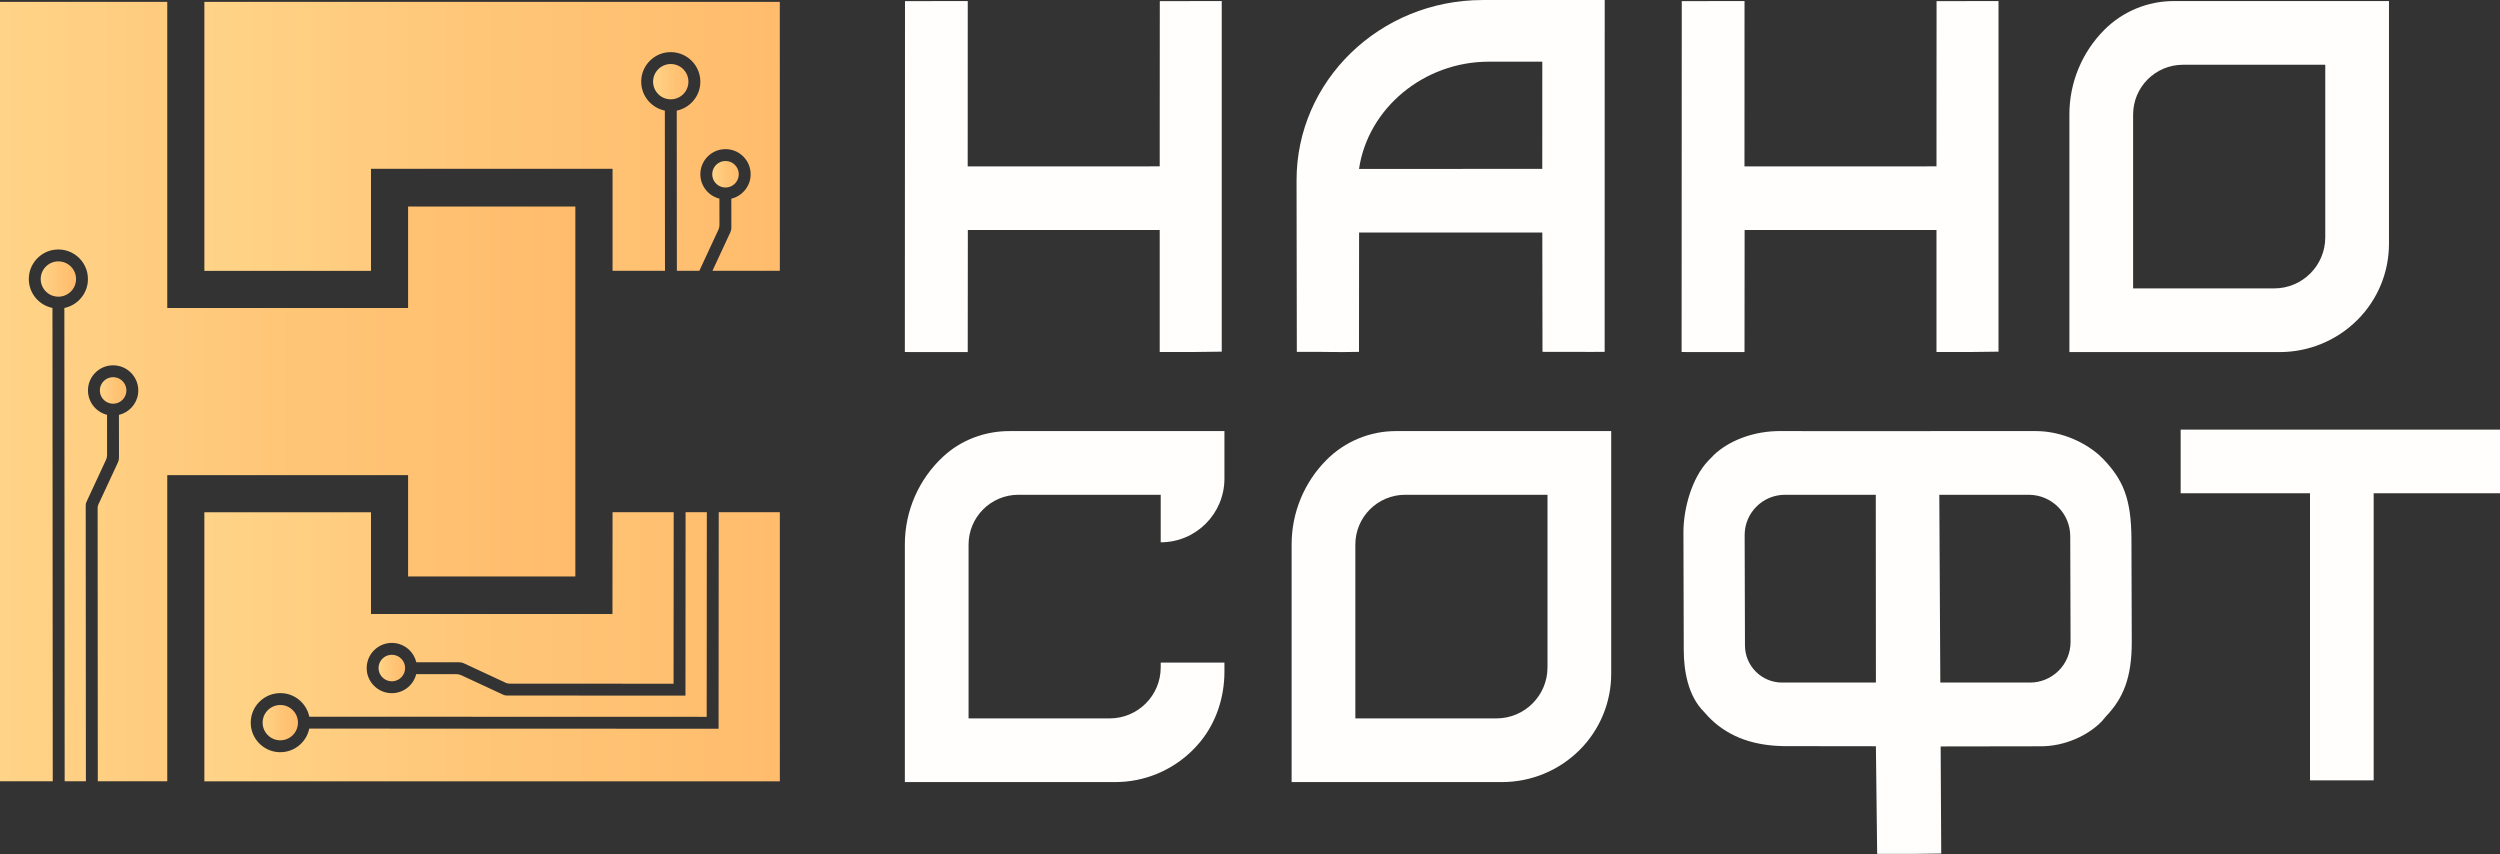 <svg width="603" height="206" viewBox="0 0 603 206" fill="none" xmlns="http://www.w3.org/2000/svg">
<rect x="0" y="0" width="603" height="206" fill="#333333" stroke="none"/>
<path d="M507.318 110.734L506.233 109.69C502.052 106.075 496.354 103.979 491.073 103.979H467.76L453.534 103.996V103.991L429.894 103.979C422.636 103.825 416.747 106.573 413.472 109.65L412.026 111.136C408.069 115.285 406.044 122.656 406.044 128.388L406.122 156.769C406.122 161.815 407.163 167.853 410.961 171.648L412.046 172.853C416.083 177.053 421.812 179.843 430.252 179.964L452.468 179.993L452.771 205.951C461.247 205.951 461.444 206.004 468.224 205.872L468.085 180.042L491.975 180.005C498.012 180.084 503.7 177.367 506.995 173.938L507.899 172.853C512.218 168.36 514.169 163.334 514.182 154.922L514.104 130.027C514.068 120.133 512 115.644 507.317 110.733L507.318 110.734ZM452.44 119.339L452.469 164.635H429.848C424.899 164.635 420.886 160.624 420.886 155.676L420.809 129.06C420.809 123.691 425.164 119.34 430.535 119.34H452.441L452.44 119.339ZM489.621 164.635H468.003L467.76 119.34H489.32C494.856 119.34 499.343 123.825 499.343 129.357L499.42 154.842C499.42 160.25 495.034 164.636 489.622 164.636L489.621 164.635Z" fill="#FFFEFD"/>
<path d="M525.975 103.626V118.974H557.172V188.221H572.528V118.974H603V103.626H525.975Z" fill="#FFFEFD"/>
<path d="M319.993 110.89C314.581 116.299 311.54 123.636 311.54 131.286V188.638H362.275C369.305 188.638 376.047 185.847 381.017 180.879C385.886 176.012 388.622 169.412 388.622 162.529V103.979H336.687C330.425 103.979 324.42 106.464 319.993 110.89ZM373.255 119.339V160.974C373.255 167.769 367.743 173.279 360.942 173.279H326.908V131.352C326.908 124.717 332.29 119.339 338.928 119.339H373.255Z" fill="#FFFEFD"/>
<path d="M227.573 110.055C221.617 115.53 218.25 123.236 218.25 131.287V188.638H268.984C272.498 188.638 275.944 187.941 279.13 186.622C283.136 184.962 286.732 182.323 289.557 178.853C293.41 174.119 295.332 168.102 295.332 161.999V159.816H279.964V160.974C279.964 167.769 274.452 173.279 267.651 173.279H233.618V131.353C233.618 124.718 239 119.34 245.638 119.34H279.964V130.806C288.451 130.806 295.332 123.928 295.332 115.446V103.98H243.427C237.573 103.98 231.882 106.097 227.574 110.056L227.573 110.055Z" fill="#FFFEFD"/>
<path d="M357.595 0.008C332.786 0.016 312.689 19.512 312.729 43.535L312.795 84.863C321.28 84.823 321.337 85.002 327.788 84.87L327.812 56.084H372.006L372.048 84.862C380.535 84.822 380.576 84.919 387.042 84.869L387.055 -0.001L357.595 0.007V0.008ZM327.796 40.748C329.949 26.13 343.401 14.877 359.108 14.877H372.002L371.996 40.732L327.796 40.748Z" fill="#FFFEFD"/>
<path d="M279.743 0.279L279.723 34.842V40.127L233.408 40.143L233.422 0.25C224.948 0.25 227.171 0.277 218.286 0.277L218.249 84.91C223.898 84.91 228.954 84.913 233.418 84.918L233.444 55.479H279.722V84.91C288.21 84.91 288.313 84.918 294.682 84.819L294.684 0.251C286.196 0.251 286.653 0.279 279.741 0.279H279.743Z" fill="#FFFEFD"/>
<path d="M467.101 0.279L467.081 34.842V40.127L420.766 40.143L420.78 0.25C412.306 0.25 414.529 0.277 405.644 0.277L405.606 84.91C411.256 84.91 416.312 84.913 420.776 84.918L420.802 55.479H467.08V84.91C475.567 84.91 475.671 84.918 482.039 84.819L482.042 0.251C473.554 0.251 474.011 0.279 467.099 0.279H467.101Z" fill="#FFFEFD"/>
<path d="M507.592 7.171C502.179 12.58 499.138 19.917 499.138 27.567V84.919H549.874C556.903 84.919 563.645 82.128 568.616 77.159C573.486 72.293 576.221 65.692 576.221 58.81V0.259H524.285C518.023 0.259 512.019 2.745 507.591 7.171H507.592ZM560.853 15.619V57.254C560.853 64.05 555.341 69.56 548.541 69.56H514.507V27.633C514.507 20.998 519.888 15.619 526.527 15.619H560.853Z" fill="#FFFEFD"/>
<path d="M174.372 45.166C173.114 44.926 172.099 43.918 171.855 42.66C171.425 40.413 173.367 38.467 175.62 38.897C176.873 39.137 177.887 40.145 178.131 41.403C178.561 43.65 176.619 45.596 174.371 45.166H174.372Z" fill="url(#paint0_linear_319_251)"/>
<path d="M161.067 23.9C159.302 23.613 157.881 22.188 157.584 20.428C157.101 17.516 159.593 15.021 162.507 15.499C164.273 15.79 165.698 17.21 165.99 18.974C166.473 21.887 163.981 24.382 161.067 23.899V23.9Z" fill="url(#paint1_linear_319_251)"/>
<path d="M176.16 56.024C176.323 55.674 176.404 55.297 176.404 54.915L176.394 47.93C178.81 47.361 180.695 45.31 181.011 42.819C181.513 38.855 178.16 35.513 174.199 36.02C171.496 36.364 169.314 38.545 168.975 41.246C168.573 44.421 170.649 47.194 173.525 47.912L173.534 54.285C173.534 54.667 173.453 55.045 173.291 55.389L168.679 65.32H163.26L163.231 26.683C166.168 26.085 168.483 23.628 168.866 20.625C169.454 15.969 165.512 12.038 160.853 12.631C157.677 13.037 155.118 15.604 154.716 18.779C154.233 22.618 156.826 25.956 160.36 26.677L160.394 65.319H147.75V40.772H147.726V40.719H89.483V65.338H49.294V0.452H188.092L188.098 65.319H171.842L176.162 56.024H176.16Z" fill="url(#paint2_linear_319_251)"/>
<path d="M97.648 161.755C97.409 163.012 96.395 164.027 95.137 164.265C92.889 164.695 90.942 162.749 91.372 160.502C91.616 159.249 92.63 158.236 93.883 157.997C96.132 157.567 98.079 159.508 97.648 161.755Z" fill="url(#paint3_linear_319_251)"/>
<path d="M71.81 175.028C71.519 176.792 70.098 178.212 68.332 178.503C65.418 178.986 62.926 176.49 63.405 173.579C63.697 171.815 65.123 170.394 66.888 170.103C69.802 169.62 72.294 172.116 71.811 175.028H71.81Z" fill="url(#paint4_linear_319_251)"/>
<path d="M188.101 188.454H49.292V123.553H89.482V148.091H147.725L147.749 123.54H162.494L162.465 164.916L122.85 164.892C122.568 164.892 122.29 164.829 122.032 164.71L111.862 159.981C111.512 159.818 111.135 159.738 110.752 159.738L100.415 159.732C99.846 157.318 97.798 155.434 95.301 155.118C91.341 154.611 87.991 157.959 88.493 161.922C88.838 164.619 91.019 166.799 93.722 167.143C96.894 167.55 99.673 165.48 100.392 162.601L110.118 162.607C110.5 162.607 110.878 162.688 111.227 162.85L121.402 167.579C121.656 167.698 121.933 167.761 122.215 167.761L165.332 167.785V167.776L165.361 123.54H170.489L170.455 172.901L74.602 172.873C74.004 169.932 71.55 167.618 68.545 167.235C63.886 166.642 59.944 170.578 60.537 175.234C60.938 178.409 63.508 180.972 66.679 181.373C70.52 181.861 73.865 179.274 74.591 175.741L173.311 175.77V175.765H173.32L173.359 123.54H188.098L188.102 188.454H188.101Z" fill="url(#paint5_linear_319_251)"/>
<path d="M13.361 71.501C11.596 71.214 10.171 69.79 9.879 68.025C9.395 65.118 11.888 62.622 14.802 63.101C16.567 63.392 17.992 64.812 18.284 66.577C18.768 69.489 16.275 71.984 13.361 71.501Z" fill="url(#paint6_linear_319_251)"/>
<path d="M26.665 97.309C25.407 97.07 24.392 96.062 24.148 94.803C23.718 92.556 25.66 90.611 27.909 91.041C29.166 91.28 30.182 92.288 30.425 93.546C30.855 95.794 28.913 97.739 26.665 97.309Z" fill="url(#paint7_linear_319_251)"/>
<path d="M138.774 49.808V139.049H98.432V114.607H40.342V188.438H23.589L23.551 122.501C23.551 122.219 23.608 121.942 23.728 121.683L28.454 111.514C28.617 111.164 28.698 110.787 28.698 110.405L28.689 100.073C31.105 99.504 32.989 97.453 33.305 94.962C33.803 90.999 30.454 87.656 26.493 88.163C23.79 88.508 21.608 90.688 21.269 93.39C20.868 96.565 22.944 99.337 25.818 100.055L25.828 109.776C25.828 110.158 25.742 110.536 25.584 110.88L20.857 121.054C20.737 121.313 20.675 121.59 20.675 121.872L20.718 188.44H15.595L15.523 74.284C18.46 73.687 20.776 71.229 21.154 68.227C21.747 63.57 17.805 59.639 13.145 60.232C9.969 60.639 7.41 63.206 7.008 66.381C6.52 70.22 9.118 73.558 12.653 74.279L12.725 188.439H0V0.452H40.342V74.283H98.432V49.808H138.774Z" fill="url(#paint8_linear_319_251)"/>
<defs>
<linearGradient id="paint0_linear_319_251" x1="171.795" y1="42.032" x2="178.191" y2="42.032" gradientUnits="userSpaceOnUse">
<stop stop-color="#FFD488"/>
<stop offset="0.47" stop-color="#FFC678"/>
<stop offset="1" stop-color="#FFBC6C"/>
</linearGradient>
<linearGradient id="paint1_linear_319_251" x1="157.524" y1="19.7" x2="166.051" y2="19.7" gradientUnits="userSpaceOnUse">
<stop stop-color="#FFD488"/>
<stop offset="0.47" stop-color="#FFC678"/>
<stop offset="1" stop-color="#FFBC6C"/>
</linearGradient>
<linearGradient id="paint2_linear_319_251" x1="49.292" y1="32.895" x2="188.095" y2="32.895" gradientUnits="userSpaceOnUse">
<stop stop-color="#FFD488"/>
<stop offset="0.47" stop-color="#FFC678"/>
<stop offset="1" stop-color="#FFBC6C"/>
</linearGradient>
<linearGradient id="paint3_linear_319_251" x1="91.311" y1="161.131" x2="97.708" y2="161.131" gradientUnits="userSpaceOnUse">
<stop stop-color="#FFD488"/>
<stop offset="0.47" stop-color="#FFC678"/>
<stop offset="1" stop-color="#FFBC6C"/>
</linearGradient>
<linearGradient id="paint4_linear_319_251" x1="63.346" y1="174.303" x2="71.87" y2="174.303" gradientUnits="userSpaceOnUse">
<stop stop-color="#FFD488"/>
<stop offset="0.47" stop-color="#FFC678"/>
<stop offset="1" stop-color="#FFBC6C"/>
</linearGradient>
<linearGradient id="paint5_linear_319_251" x1="49.292" y1="155.996" x2="188.101" y2="155.996" gradientUnits="userSpaceOnUse">
<stop stop-color="#FFD488"/>
<stop offset="0.47" stop-color="#FFC678"/>
<stop offset="1" stop-color="#FFBC6C"/>
</linearGradient>
<linearGradient id="paint6_linear_319_251" x1="9.818" y1="67.301" x2="18.344" y2="67.301" gradientUnits="userSpaceOnUse">
<stop stop-color="#FFD488"/>
<stop offset="0.47" stop-color="#FFC678"/>
<stop offset="1" stop-color="#FFBC6C"/>
</linearGradient>
<linearGradient id="paint7_linear_319_251" x1="24.089" y1="94.175" x2="30.486" y2="94.175" gradientUnits="userSpaceOnUse">
<stop stop-color="#FFD488"/>
<stop offset="0.47" stop-color="#FFC678"/>
<stop offset="1" stop-color="#FFBC6C"/>
</linearGradient>
<linearGradient id="paint8_linear_319_251" x1="0" y1="94.446" x2="138.774" y2="94.446" gradientUnits="userSpaceOnUse">
<stop stop-color="#FFD488"/>
<stop offset="0.47" stop-color="#FFC678"/>
<stop offset="1" stop-color="#FFBC6C"/>
</linearGradient>
</defs>
</svg>
